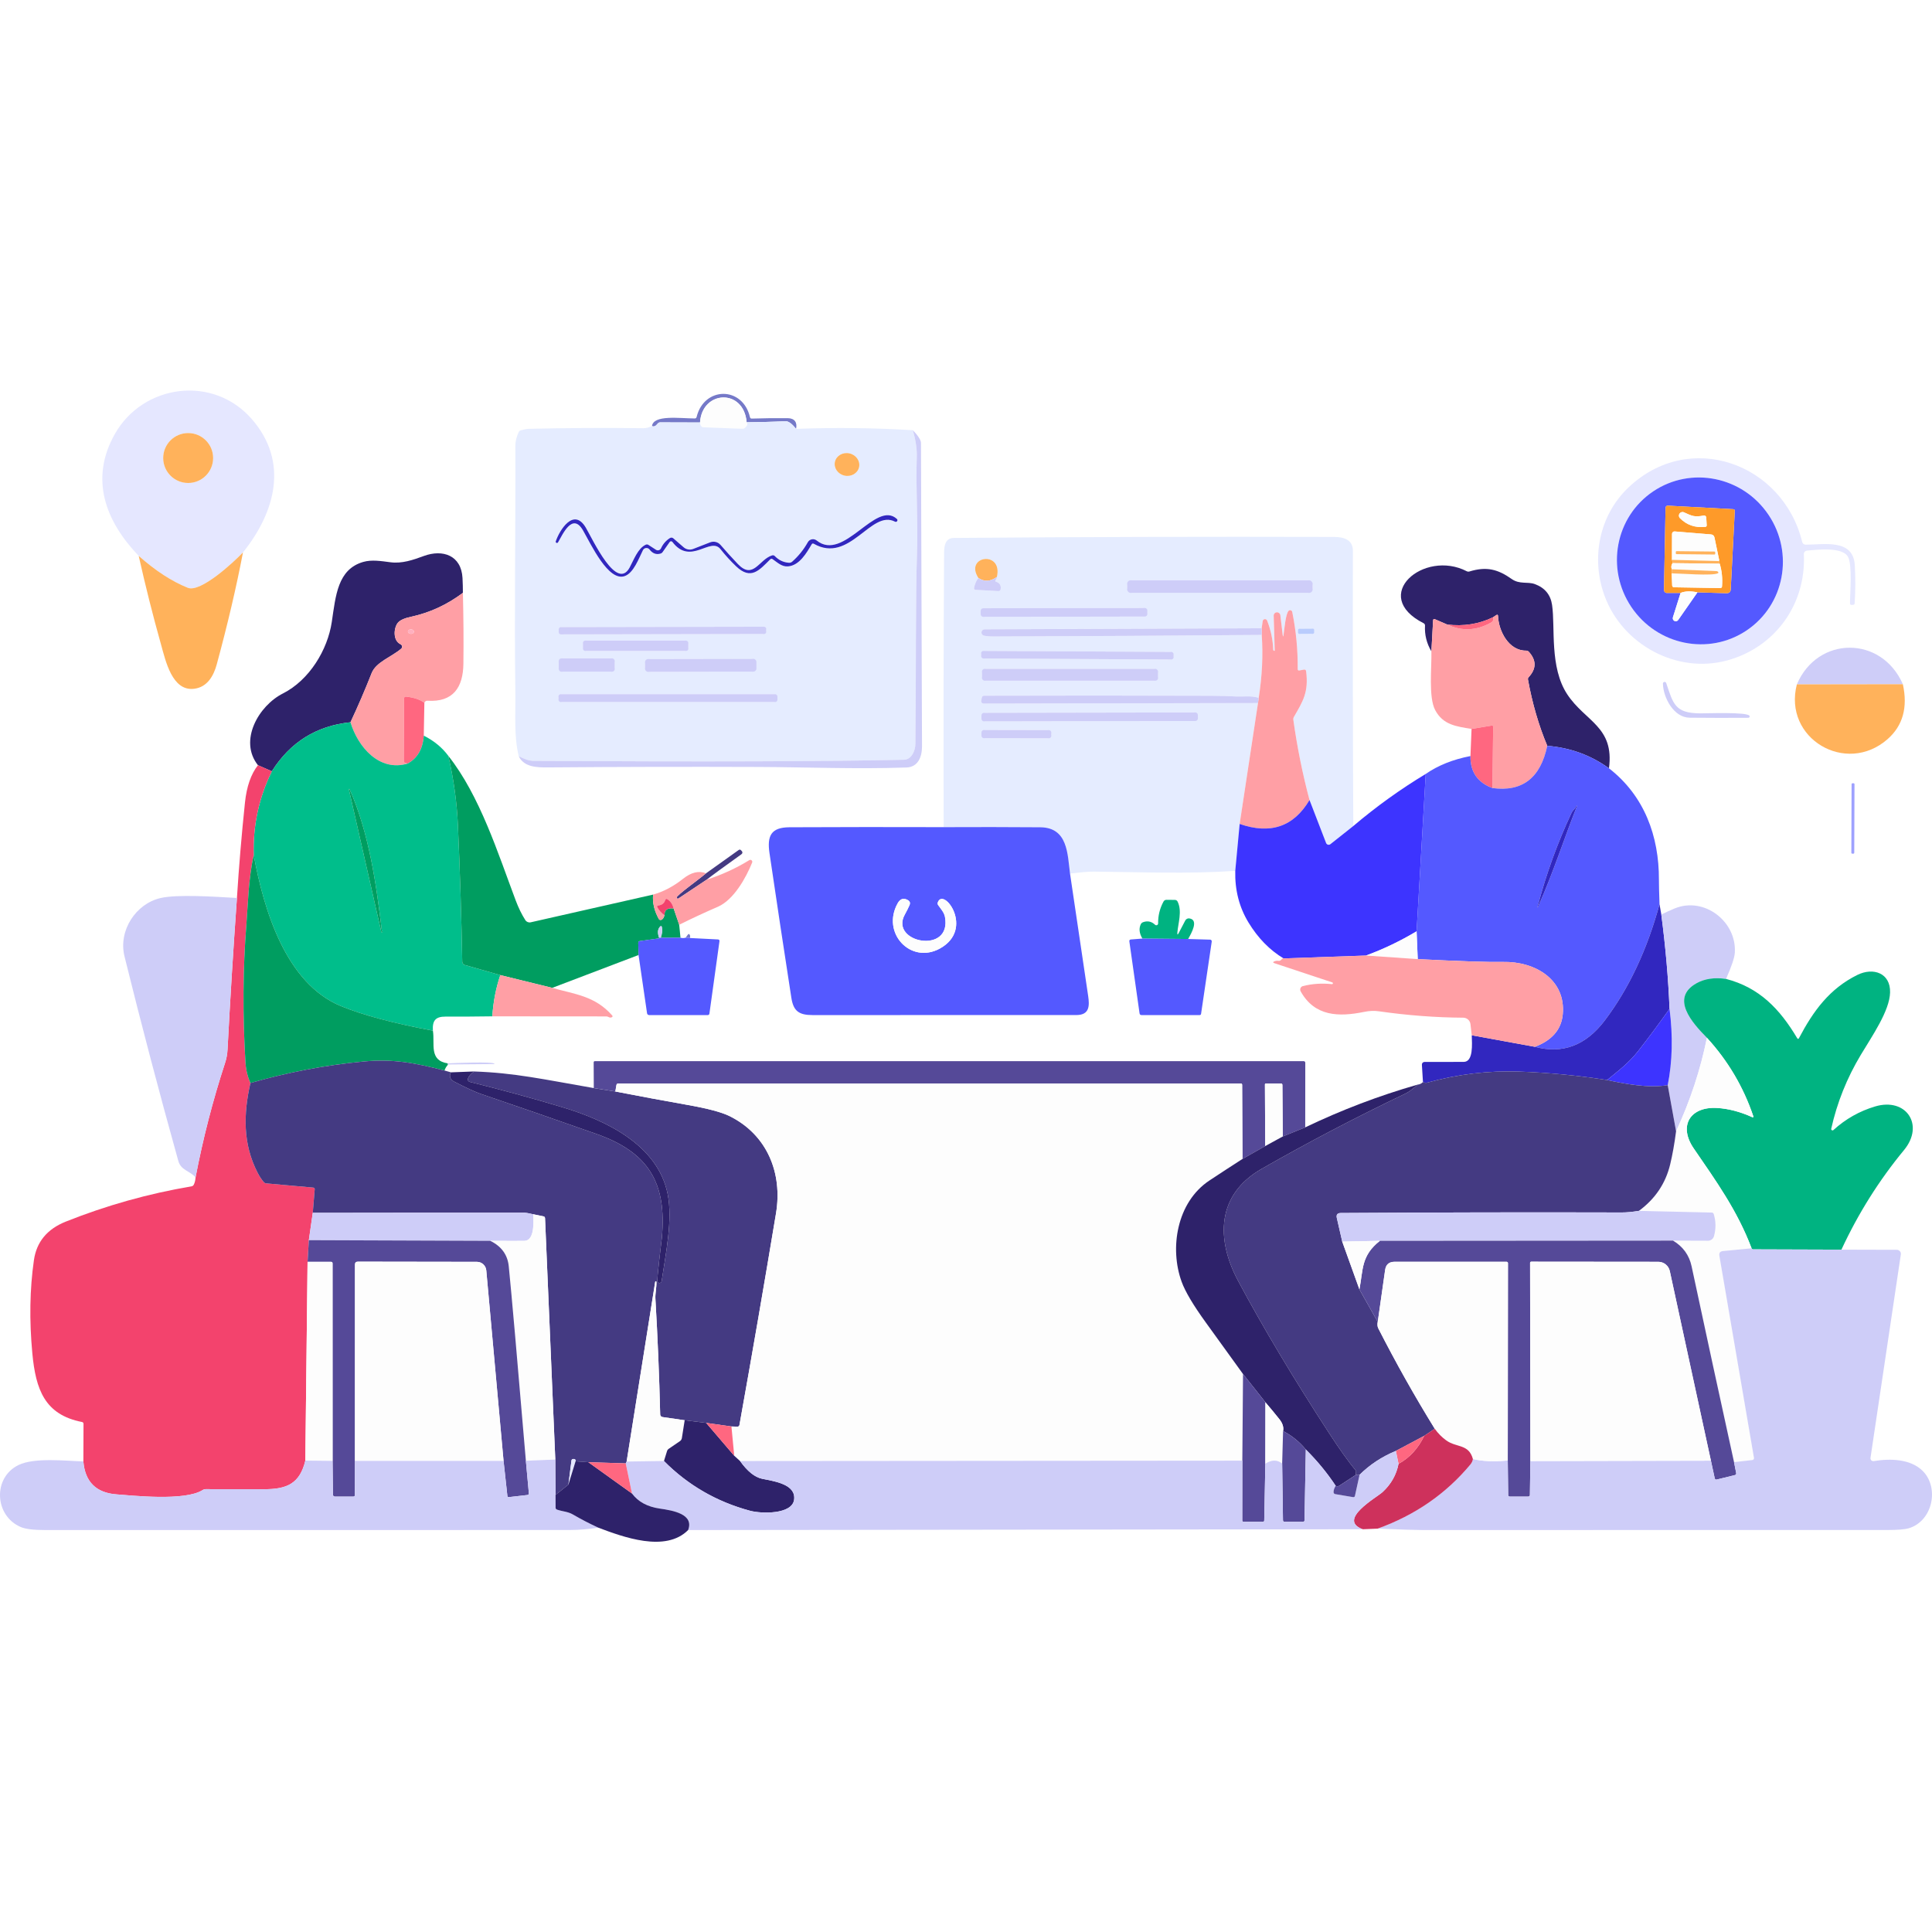 <svg xmlns:xlink="http://www.w3.org/1999/xlink" xmlns="http://www.w3.org/2000/svg" version="1.1" viewBox="0 0 1024 1024" height="1024px" width="1024px">
    <title>交流</title>
    <g fill-rule="evenodd" fill="none" stroke-width="1" stroke="none" id="交流">
        <rect height="1024" width="1024" y="0" x="0" fill="#FFFFFF" id="矩形"></rect>
        <g fill-rule="nonzero" transform="translate(0, 207)" id="1">
            <path fill="#E5E7FF" id="形状" d="M128.781,85.796 C123.945,90.9 106.317,107.268 99.543,104.542 C91.088,101.15 82.414,95.516 73.518,87.639 C55.937,69.286 47.367,46.947 60.852,23.065 C75.834,-3.448 112.933,-8.458 133.476,15.141 C153.152,37.732 146.032,64.276 128.781,85.796 Z M112.965,35.762 C112.965,28.454 107.04,22.529 99.732,22.529 C92.424,22.529 86.499,28.454 86.499,35.762 C86.499,43.071 92.424,48.995 99.732,48.995 C107.04,48.995 112.965,43.071 112.965,35.762 L112.965,35.762 Z"></path>
            <path fill="#7579C8" id="路径" d="M421.923,20.308 C419.739,17.504 417.822,16.144 416.173,16.228 C409.62,16.575 402.809,16.764 395.741,16.795 C394.197,-1.274 372.095,-0.156 371.024,16.921 L349.961,16.858 C349.394,16.858 348.932,17.084 348.575,17.536 C347.525,18.89 346.522,19.31 345.566,18.796 C346.401,12.762 360.059,14.731 368.204,14.794 C368.76,14.794 369.102,14.527 369.228,13.991 C373.182,-2.267 393.693,-2.393 397.49,14.101 C397.605,14.626 397.936,14.879 398.482,14.857 C404.878,14.647 411.232,14.574 417.544,14.637 C421.152,14.684 422.68,16.905 421.923,20.308 Z"></path>
            <path fill="#FDFDFD" id="路径" d="M395.741,16.795 C396.434,17.646 396.14,18.638 394.859,19.773 C394.46,20.119 393.998,20.282 393.473,20.261 L372.678,19.473 C372.273,19.464 371.896,19.252 371.67,18.906 C371.239,18.276 371.024,17.614 371.024,16.921 C372.095,-0.156 394.197,-1.274 395.741,16.795 Z"></path>
            <path fill="#E5ECFF" id="形状" d="M421.923,20.308 C442.729,19.542 463.371,19.778 483.851,21.017 C485.373,26.426 486.061,31.168 485.914,35.243 C485.316,51.721 486.623,68.924 486.04,86.064 C485.221,110.749 485.615,141.941 485.174,187.296 C485.142,191.029 483.031,195.598 479.172,195.677 C439.305,196.59 374.012,196.795 283.292,196.291 C279.905,196.275 277.936,195.188 274.943,193.834 C272.328,182.964 273.304,171.605 273.147,160.499 C272.564,116.814 273.32,73.035 273.147,29.335 C273.136,26.982 273.735,24.53 274.943,21.978 C275.163,21.516 275.52,21.217 276.014,21.08 C277.978,20.576 279.27,20.313 279.889,20.292 C300.233,19.82 320.581,19.71 340.934,19.962 C342.415,19.972 343.959,19.584 345.566,18.796 C346.522,19.31 347.525,18.89 348.575,17.536 C348.932,17.084 349.394,16.858 349.961,16.858 L371.024,16.921 C371.024,17.614 371.239,18.276 371.67,18.906 C371.896,19.252 372.273,19.464 372.678,19.473 L393.473,20.261 C393.998,20.282 394.46,20.119 394.859,19.773 C396.14,18.638 396.434,17.646 395.741,16.795 C402.809,16.764 409.62,16.575 416.173,16.228 C417.822,16.144 419.739,17.504 421.923,20.308 Z M455.323,40.615 C456.044,37.362 453.765,34.09 450.231,33.306 C448.534,32.93 446.769,33.19 445.324,34.028 C443.88,34.867 442.873,36.216 442.527,37.778 C441.806,41.032 444.085,44.304 447.619,45.087 C449.316,45.464 451.081,45.204 452.526,44.365 C453.971,43.526 454.977,42.177 455.323,40.615 L455.323,40.615 Z M350.355,83.606 C350.127,84.096 349.7,84.465 349.186,84.616 C348.672,84.768 348.121,84.686 347.677,84.394 L343.66,81.794 C343.208,81.511 342.741,81.479 342.258,81.7 C338.052,83.622 335.846,89.892 333.719,93.814 C326.851,106.449 314.421,79.416 310.546,72.752 C304.071,61.63 296.494,74.17 294.572,79.904 C294.456,80.227 294.607,80.584 294.918,80.727 C295.229,80.871 295.599,80.753 295.769,80.455 C298.164,76.438 303.347,64.292 309.018,74.138 C313.319,81.605 322.424,101.392 331.12,98.336 C335.846,96.666 338.556,89.009 340.777,84.583 C341.1,83.949 341.724,83.522 342.43,83.451 C343.136,83.381 343.826,83.677 344.258,84.236 C345.876,86.347 347.808,87.077 350.056,86.426 C350.524,86.294 350.93,86.004 351.206,85.607 L354.955,80.25 C355.116,80.022 355.377,79.884 355.656,79.877 C355.936,79.871 356.202,79.998 356.373,80.219 C366.077,93.027 376.506,77.242 381.894,84.079 C384.425,87.282 387.161,90.291 390.101,93.105 C398.041,100.73 402.484,95.138 408.218,89.482 C408.617,89.083 409.048,89.046 409.51,89.372 C412.109,91.168 414.33,93.42 417.575,93.2 C423.767,92.775 427.563,85.922 430.194,81.511 C430.478,81.038 430.861,80.938 431.344,81.211 C450.406,92.066 461.685,62.811 474.399,69.507 C474.79,69.697 475.261,69.573 475.509,69.215 C475.757,68.857 475.707,68.372 475.391,68.073 C464.174,57.786 447.239,91.089 432.856,79.479 C432.137,78.903 431.202,78.672 430.298,78.848 C429.393,79.024 428.612,79.589 428.162,80.392 C425.977,84.299 423.22,87.728 419.891,90.679 C419.398,91.12 418.815,91.32 418.143,91.278 C415.254,91.078 412.76,89.897 410.66,87.733 C410.261,87.324 409.783,87.203 409.226,87.371 C402.295,89.482 399.254,100.557 391.031,91.892 C387.67,88.353 384.64,85.008 381.941,81.857 C380.575,80.253 378.343,79.691 376.38,80.455 L367.4,83.953 C365.677,84.622 363.723,84.276 362.328,83.055 L356.861,78.313 C356.358,77.875 355.625,77.824 355.065,78.187 C352.975,79.51 351.405,81.316 350.355,83.606 Z M406.123,127.069 C406.123,126.567 405.922,126.087 405.566,125.733 C405.211,125.379 404.73,125.181 404.229,125.181 L298.019,125.367 C297.517,125.368 297.037,125.568 296.683,125.923 C296.329,126.278 296.131,126.759 296.131,127.26 L296.131,127.355 C296.131,127.856 296.332,128.337 296.688,128.691 C297.043,129.045 297.524,129.243 298.025,129.242 L404.236,129.057 C404.737,129.056 405.217,128.856 405.571,128.501 C405.925,128.146 406.123,127.664 406.123,127.163 L406.123,127.069 Z M364.848,134.506 C364.848,133.418 363.967,132.536 362.879,132.536 L310.924,132.536 C309.836,132.536 308.955,133.418 308.955,134.506 L308.955,136.05 C308.955,137.137 309.836,138.019 310.924,138.019 L362.879,138.019 C363.967,138.019 364.848,137.137 364.848,136.05 L364.848,134.506 Z M325.843,144.194 C325.843,142.959 324.841,141.957 323.606,141.957 L298.368,141.957 C297.133,141.957 296.131,142.959 296.131,144.194 L296.131,146.778 C296.131,148.013 297.133,149.015 298.368,149.015 L323.606,149.015 C324.841,149.015 325.843,148.013 325.843,146.778 L325.843,144.194 Z M400.938,144.915 C400.937,144.192 400.649,143.499 400.137,142.989 C399.625,142.479 398.931,142.193 398.208,142.194 L344.583,142.287 C343.861,142.289 343.168,142.577 342.658,143.089 C342.148,143.601 341.862,144.295 341.863,145.018 L341.865,146.372 C341.866,147.095 342.155,147.788 342.667,148.298 C343.179,148.808 343.872,149.094 344.595,149.093 L398.22,148.999 C398.943,148.998 399.636,148.71 400.146,148.198 C400.656,147.686 400.942,146.992 400.941,146.269 L400.938,144.915 Z M412.062,162.894 C412.062,161.806 411.18,160.924 410.093,160.924 L297.959,160.924 C296.871,160.924 295.99,161.806 295.99,162.894 L295.99,163.146 C295.99,164.233 296.871,165.115 297.959,165.115 L410.093,165.115 C411.18,165.115 412.062,164.233 412.062,163.146 L412.062,162.894 Z"></path>
            <path fill="#CECDF8" id="路径" d="M483.851,21.017 C486.697,24.042 488.125,26.289 488.136,27.76 C488.335,81.374 488.519,134.989 488.687,188.603 C488.703,194.086 486.608,199.568 480.479,199.788 C454.202,200.718 425.704,199.584 401.869,199.505 C364.754,199.368 327.638,199.447 290.523,199.741 C284.521,199.788 277.81,199.662 274.943,193.834 C277.936,195.188 279.905,196.275 283.292,196.291 C374.012,196.795 439.305,196.59 479.172,195.677 C483.031,195.598 485.142,191.029 485.174,187.296 C485.615,141.941 485.221,110.749 486.04,86.064 C486.623,68.924 485.316,51.721 485.914,35.243 C486.061,31.168 485.373,26.426 483.851,21.017 Z"></path>
            <circle r="13.233" cy="35.762" cx="99.732" fill="#FFB25B" id="椭圆形"></circle>
            <ellipse ry="6.034" rx="6.553" cy="39.197" cx="448.925" transform="translate(448.925, 39.197) rotate(12.5) translate(-448.925, -39.197)" fill="#FFB25B" id="椭圆形"></ellipse>
            <path fill="#E5E7FF" id="形状" d="M915.482,143.028 C888.717,150.322 859.888,134.632 850.436,108.764 C843.189,88.946 847.537,66.261 862.991,51.5 C895.444,20.466 945.02,38.582 955.212,80.266 C955.413,81.089 956.146,81.672 956.993,81.684 C966.461,81.763 982.277,78.25 983.081,92.617 C983.469,99.36 983.443,106.086 983.002,112.797 C982.97,113.27 982.713,113.527 982.23,113.569 L981.474,113.616 C980.854,113.669 980.544,113.385 980.544,112.766 C980.544,107.158 981.852,92.712 979.504,88.206 C976.637,82.661 962.806,84.378 957.749,84.835 C956.769,84.927 956.034,85.759 956.079,86.725 C957.355,113.679 940.483,136.207 915.482,143.028 Z M925.749,127.133 C945.825,113.642 951.014,86.209 937.339,65.859 C923.664,45.509 896.304,39.948 876.228,53.438 C856.153,66.929 850.964,94.362 864.639,114.712 C878.313,135.062 905.673,140.623 925.749,127.133 L925.749,127.133 Z"></path>
            <path fill="#5459FF" id="形状" d="M925.749,127.133 C905.673,140.623 878.313,135.062 864.639,114.712 C850.964,94.362 856.153,66.929 876.228,53.438 C896.304,39.948 923.664,45.509 937.339,65.859 C951.014,86.209 945.825,113.642 925.749,127.133 L925.749,127.133 Z M890.749,107.268 L886.669,120.217 C886.443,120.965 886.791,121.77 887.49,122.115 C888.189,122.461 889.03,122.244 889.473,121.604 L899.681,106.953 L915.072,107.41 C916.501,107.452 917.252,106.764 917.325,105.346 L919.468,63.804 C919.499,63.216 919.216,62.906 918.617,62.874 L883.943,61.015 C883.643,60.998 883.348,61.105 883.128,61.31 C882.908,61.515 882.782,61.801 882.778,62.102 L881.942,105.708 C881.934,106.123 882.093,106.524 882.384,106.82 C882.674,107.117 883.072,107.284 883.487,107.284 L890.749,107.268 Z"></path>
            <path fill="#FE9A29" id="形状" d="M899.681,106.953 C896.016,106.197 893.039,106.302 890.749,107.268 L883.487,107.284 C883.072,107.284 882.674,107.117 882.384,106.82 C882.093,106.524 881.934,106.123 881.942,105.708 L882.778,62.102 C882.782,61.801 882.908,61.515 883.128,61.31 C883.348,61.105 883.643,60.998 883.943,61.015 L918.617,62.874 C919.216,62.906 919.499,63.216 919.468,63.804 L917.325,105.346 C917.252,106.764 916.501,107.452 915.072,107.41 L899.681,106.953 Z M903.037,66.246 C898.185,67.175 896.83,66.545 892.561,64.56 C891.723,64.168 890.725,64.434 890.193,65.191 C889.661,65.947 889.75,66.977 890.402,67.632 C894.015,71.276 898.479,72.815 903.793,72.248 C904.35,72.195 904.612,71.891 904.581,71.334 L904.344,67.27 C904.322,66.951 904.166,66.656 903.916,66.461 C903.667,66.265 903.346,66.187 903.037,66.246 Z M886.18,89.734 C886.443,90.417 886.538,91 886.464,91.483 C885.792,92.512 885.666,93.594 886.086,94.728 L886.023,96.886 L886.291,103.361 C886.315,103.867 886.722,104.267 887.22,104.275 L911.717,104.684 C912.337,104.695 912.667,104.395 912.709,103.786 C913.025,99.501 912.615,95.5 911.481,91.782 C910.851,89.965 910.793,89.498 911.307,90.38 L908.692,77.824 C908.513,76.967 907.794,76.332 906.928,76.265 L887.598,74.674 C887.244,74.643 886.893,74.763 886.63,75.005 C886.367,75.248 886.215,75.59 886.212,75.95 L886.18,89.734 Z"></path>
            <path fill="#FDFDFD" id="路径" d="M892.561,64.56 C896.83,66.545 898.185,67.175 903.037,66.246 C903.346,66.187 903.667,66.265 903.916,66.461 C904.166,66.656 904.322,66.951 904.344,67.27 L904.581,71.334 C904.612,71.891 904.35,72.195 903.793,72.248 C898.479,72.815 894.015,71.276 890.402,67.632 C889.75,66.977 889.661,65.947 890.193,65.191 C890.725,64.434 891.723,64.168 892.561,64.56 L892.561,64.56 Z"></path>
            <path fill="#3127BF" id="路径" d="M350.355,83.606 C351.405,81.316 352.975,79.51 355.065,78.187 C355.625,77.824 356.358,77.875 356.861,78.313 L362.328,83.055 C363.723,84.276 365.677,84.622 367.4,83.953 L376.38,80.455 C378.343,79.691 380.575,80.253 381.941,81.857 C384.64,85.008 387.67,88.353 391.031,91.892 C399.254,100.557 402.295,89.482 409.226,87.371 C409.783,87.203 410.261,87.324 410.66,87.733 C412.76,89.897 415.254,91.078 418.143,91.278 C418.815,91.32 419.398,91.12 419.891,90.679 C423.22,87.728 425.977,84.299 428.162,80.392 C428.612,79.589 429.393,79.024 430.298,78.848 C431.202,78.672 432.137,78.903 432.856,79.479 C447.239,91.089 464.174,57.786 475.391,68.073 C475.707,68.372 475.757,68.857 475.509,69.215 C475.261,69.573 474.79,69.697 474.399,69.507 C461.685,62.811 450.406,92.066 431.344,81.211 C430.861,80.938 430.478,81.038 430.194,81.511 C427.563,85.922 423.767,92.775 417.575,93.2 C414.33,93.42 412.109,91.168 409.51,89.372 C409.048,89.046 408.617,89.083 408.218,89.482 C402.484,95.138 398.041,100.73 390.101,93.105 C387.161,90.291 384.425,87.282 381.894,84.079 C376.506,77.242 366.077,93.027 356.373,80.219 C356.202,79.998 355.936,79.871 355.656,79.877 C355.377,79.884 355.116,80.022 354.955,80.25 L351.206,85.607 C350.93,86.004 350.524,86.294 350.056,86.426 C347.808,87.077 345.876,86.347 344.258,84.236 C343.826,83.677 343.136,83.381 342.43,83.451 C341.724,83.522 341.1,83.949 340.777,84.583 C338.556,89.009 335.846,96.666 331.12,98.336 C322.424,101.392 313.319,81.605 309.018,74.138 C303.347,64.292 298.164,76.438 295.769,80.455 C295.599,80.753 295.229,80.871 294.918,80.727 C294.607,80.584 294.456,80.227 294.572,79.904 C296.494,74.17 304.071,61.63 310.546,72.752 C314.421,79.416 326.851,106.449 333.719,93.814 C335.846,89.892 338.052,83.622 342.258,81.7 C342.741,81.479 343.208,81.511 343.66,81.794 L347.677,84.394 C348.121,84.686 348.672,84.768 349.186,84.616 C349.7,84.465 350.127,84.096 350.355,83.606 Z"></path>
            <path fill="#FDFDFD" id="形状" d="M911.307,90.38 L886.18,89.734 L886.212,75.95 C886.215,75.59 886.367,75.248 886.63,75.005 C886.893,74.763 887.244,74.643 887.598,74.674 L906.928,76.265 C907.794,76.332 908.513,76.967 908.692,77.824 L911.307,90.38 Z M909.102,86.031 C909.104,85.847 909.033,85.67 908.904,85.539 C908.776,85.407 908.6,85.333 908.416,85.331 L888.915,85.127 C888.731,85.125 888.554,85.196 888.422,85.324 C888.291,85.453 888.216,85.629 888.214,85.812 L888.212,86.001 C888.21,86.185 888.281,86.362 888.41,86.494 C888.539,86.625 888.714,86.7 888.898,86.702 L908.4,86.906 C908.584,86.908 908.761,86.837 908.892,86.708 C909.024,86.58 909.098,86.404 909.1,86.22 L909.102,86.031 Z"></path>
            <path fill="#E5ECFF" id="形状" d="M717.271,230.823 L705.141,240.433 C704.776,240.725 704.294,240.827 703.843,240.705 C703.391,240.584 703.025,240.254 702.856,239.818 L694.066,217.023 C690.38,203.191 687.523,189.013 685.496,174.488 C685.424,173.978 685.524,173.457 685.78,173.007 C690.553,164.721 693.719,159.932 692.254,148.668 C692.224,148.422 692.093,148.2 691.893,148.054 C691.693,147.908 691.442,147.851 691.199,147.896 L688.726,148.353 C688.116,148.469 687.812,148.217 687.812,147.597 C687.906,137.399 686.94,127.317 684.913,117.35 C684.83,116.952 684.547,116.625 684.167,116.486 C683.787,116.348 683.365,116.418 683.054,116.673 C681.463,117.964 680.675,126.928 680.329,129.354 C680.15,130.667 679.982,130.662 679.825,129.339 L678.612,119.067 C678.479,118.14 677.648,117.469 676.714,117.535 C675.78,117.602 675.066,118.383 675.083,119.319 L675.634,137.798 C675.634,137.935 675.571,137.992 675.445,137.971 C675.036,137.908 674.826,137.672 674.815,137.263 C674.647,132.085 673.576,126.97 671.601,121.919 C671.402,121.404 670.88,121.09 670.332,121.153 C669.784,121.216 669.348,121.64 669.27,122.186 L668.703,125.983 L521.848,126.55 C520.993,126.567 520.283,127.218 520.191,128.069 C520.099,128.919 520.654,129.706 521.486,129.906 C522.893,130.21 524.673,130.357 526.826,130.347 C573.971,130.2 621.279,129.927 668.75,129.528 C669.496,140.282 668.96,151.399 667.143,162.878 C663.189,161.586 658.447,162.326 655.596,162.169 C651.143,161.917 646.685,161.786 642.221,161.775 C602.007,161.628 561.794,161.618 521.58,161.744 C520.908,161.754 520.509,162.09 520.383,162.752 L520.068,164.422 C519.997,164.792 520.096,165.174 520.337,165.464 C520.578,165.754 520.936,165.92 521.313,165.918 L666.765,165.635 L657.045,229.704 L654.714,254.579 C629.839,256.265 604.633,255.225 579.695,254.973 C577.122,254.942 572.937,255.299 567.14,256.044 C565.785,245.647 566.037,231.595 551.339,231.469 C534.188,231.343 517.133,231.322 500.171,231.406 C500.024,183.399 500.093,135.472 500.376,87.623 C500.392,83.921 500.156,78.171 505.559,78.124 C572.722,77.578 639.879,77.399 707.031,77.588 C712.293,77.604 717.082,79.069 717.066,84.961 C716.961,133.062 717.029,181.682 717.271,230.823 Z M518.556,99.328 C517.4,100.83 516.644,102.594 516.287,104.621 C516.182,105.262 516.45,105.598 517.091,105.629 L529.095,106.291 C529.83,106.333 530.255,105.992 530.371,105.267 C530.675,103.272 529.862,101.959 527.929,101.329 C527.488,101.192 527.404,100.93 527.677,100.541 C528.118,99.911 528.354,99.328 528.386,98.792 C531.631,84.52 510.947,87.592 518.556,99.328 Z M695.72,103.471 C695.72,101.87 694.422,100.573 692.821,100.573 L600.317,100.573 C598.716,100.573 597.418,101.87 597.418,103.471 L597.418,104.353 C597.418,105.954 598.716,107.252 600.317,107.252 L692.821,107.252 C694.422,107.252 695.72,105.954 695.72,104.353 L695.72,103.471 Z M608.146,117.478 C608.145,116.88 607.907,116.308 607.483,115.886 C607.06,115.464 606.487,115.228 605.889,115.229 L522.018,115.375 C521.42,115.376 520.847,115.615 520.426,116.038 C520.004,116.461 519.768,117.035 519.769,117.632 L519.769,117.695 C519.77,118.293 520.008,118.865 520.431,119.287 C520.855,119.709 521.428,119.945 522.026,119.944 L605.897,119.797 C606.495,119.796 607.067,119.558 607.489,119.135 C607.911,118.712 608.147,118.138 608.146,117.541 L608.146,117.478 Z M696.57,127.497 C696.568,127.146 696.426,126.81 696.176,126.564 C695.926,126.317 695.589,126.18 695.238,126.183 L689.252,126.225 C688.521,126.23 687.932,126.826 687.937,127.557 L687.938,127.683 C687.941,128.034 688.083,128.37 688.332,128.616 C688.582,128.862 688.92,128.999 689.271,128.997 L695.257,128.955 C695.988,128.95 696.576,128.354 696.571,127.623 L696.57,127.497 Z M622.056,140.491 C622.062,139.404 621.185,138.518 620.097,138.512 L521.985,137.998 C520.898,137.993 520.012,138.87 520.005,139.957 L520.005,140.052 C520,141.139 520.877,142.025 521.964,142.031 L620.076,142.545 C621.164,142.55 622.05,141.673 622.056,140.586 L622.056,140.491 Z M613.802,149.818 C613.802,148.539 612.765,147.502 611.486,147.502 L522.762,147.502 C521.483,147.502 520.446,148.539 520.446,149.818 L520.446,151.488 C520.446,152.767 521.483,153.804 522.762,153.804 L611.486,153.804 C612.765,153.804 613.802,152.767 613.802,151.488 L613.802,149.818 Z M634.912,172.766 C634.91,172.193 634.682,171.645 634.276,171.24 C633.871,170.836 633.321,170.61 632.749,170.611 L522.348,170.804 C521.156,170.806 520.192,171.774 520.194,172.966 L520.194,173.186 C520.195,173.759 520.424,174.307 520.829,174.711 C521.235,175.115 521.784,175.342 522.356,175.341 L632.757,175.148 C633.949,175.146 634.914,174.178 634.912,172.986 L634.912,172.766 Z M557.231,182.082 C557.232,181.522 557.01,180.985 556.615,180.588 C556.22,180.192 555.683,179.969 555.123,179.968 L522.293,179.91 C521.733,179.909 521.196,180.131 520.799,180.526 C520.403,180.921 520.179,181.458 520.178,182.018 L520.178,182.144 C520.177,182.703 520.399,183.241 520.794,183.637 C521.189,184.034 521.726,184.257 522.286,184.258 L555.116,184.316 C555.676,184.317 556.213,184.095 556.61,183.7 C557.006,183.305 557.23,182.768 557.231,182.208 L557.231,182.082 Z"></path>
            <path transform="translate(898.657, 86.016) rotate(0.6) translate(-898.657, -86.016)" fill="#FFB25B" id="矩形" d="M888.653,85.229 L908.662,85.229 C908.905,85.229 909.102,85.426 909.102,85.669 L909.102,86.364 C909.102,86.607 908.905,86.804 908.662,86.804 L888.653,86.804 C888.41,86.804 888.213,86.607 888.213,86.364 L888.213,85.669 C888.213,85.426 888.41,85.229 888.653,85.229 Z"></path>
            <path fill="#FFB25B" id="路径" d="M128.781,85.796 C125.337,103.902 120.705,123.678 114.887,145.124 C113.185,151.393 109.751,157.27 102.82,158.073 C91.225,159.428 87.775,143.265 85.333,134.553 C80.985,119.062 77.047,103.424 73.518,87.639 C82.414,95.516 91.088,101.15 99.543,104.542 C106.317,107.268 123.945,90.9 128.781,85.796 Z"></path>
            <path fill="#2E226A" id="路径" d="M245.343,107.221 C236.898,113.543 227.787,117.754 218.01,119.855 C214.428,120.622 212.065,121.677 210.92,123.021 C208.715,125.621 208.022,132.458 212.323,134.49 C212.752,134.693 213.05,135.099 213.113,135.57 C213.177,136.041 212.998,136.512 212.638,136.821 C207.596,141.154 199.326,143.863 196.994,149.739 C193.434,158.761 189.69,167.452 185.762,175.811 C167.74,177.681 153.845,186.34 144.078,201.789 L136.721,198.575 C126.403,185.531 137.115,167.037 149.938,160.562 C163.975,153.457 173.648,137.436 175.853,122.659 C177.933,108.701 178.941,94.759 192.505,90.837 C197.026,89.529 202.035,90.38 206.951,91.01 C213.079,91.814 218.971,89.781 224.626,87.686 C234.724,83.968 244.491,87.387 245.137,99.344 C245.284,102.179 245.352,104.805 245.343,107.221 Z"></path>
            <path fill="#FFB25B" id="路径" d="M528.386,98.792 C524.952,101.25 521.675,101.428 518.556,99.328 C510.947,87.592 531.631,84.52 528.386,98.792 Z"></path>
            <path fill="#FFB25B" id="路径" d="M911.307,90.38 C910.793,89.498 910.851,89.965 911.481,91.782 L886.464,91.483 C886.538,91 886.443,90.417 886.18,89.734 L911.307,90.38 Z"></path>
            <path fill="#FDFDFD" id="路径" d="M886.464,91.483 L911.481,91.782 C912.615,95.5 913.025,99.501 912.709,103.786 C912.667,104.395 912.337,104.695 911.717,104.684 L887.22,104.275 C886.722,104.267 886.315,103.867 886.291,103.361 L886.023,96.886 C890.544,96.918 907.716,98.336 910.551,96.823 C910.796,96.692 910.846,96.424 910.674,96.165 C910.503,95.906 910.151,95.718 909.811,95.705 L886.086,94.728 C885.666,93.594 885.792,92.512 886.464,91.483 Z"></path>
            <path fill="#2E226A" id="路径" d="M852.783,200.214 C843.152,193.251 832.251,189.281 820.079,188.304 C815.552,177.508 812.144,165.797 809.855,153.174 C809.771,152.701 809.891,152.286 810.217,151.929 C814.355,147.466 814.392,142.981 810.327,138.476 C809.958,138.066 809.429,137.836 808.878,137.845 C799.63,137.956 794.306,127.401 793.991,119.54 C793.959,118.794 793.639,118.626 793.03,119.036 L791.328,120.17 C783.851,123.793 775.753,125.075 767.036,124.014 L760.562,121.21 C759.942,120.947 759.611,121.152 759.569,121.824 L758.671,138.255 C756.14,133.97 755.011,129.407 755.284,124.565 C755.314,124.051 755.036,123.568 754.575,123.336 C725.794,108.749 754.638,84 777.402,95.768 C777.846,96 778.362,96.045 778.836,95.894 C787.894,93.137 793.833,94.665 801.269,99.911 C805.396,102.81 809.65,101.203 813.431,102.557 C818.766,104.5 821.832,108.192 822.631,113.632 C824.395,125.589 821.181,146.636 830.681,161.019 C840.243,175.512 855.729,178.096 852.783,200.214 Z"></path>
            <path fill="#FFB25B" id="路径" d="M886.086,94.728 L909.811,95.705 C910.151,95.718 910.503,95.906 910.674,96.165 C910.846,96.424 910.796,96.692 910.551,96.823 C907.716,98.336 890.544,96.918 886.023,96.886 L886.086,94.728 Z"></path>
            <path fill="#CECDF8" id="路径" d="M528.386,98.792 C528.354,99.328 528.118,99.911 527.677,100.541 C527.404,100.93 527.488,101.192 527.929,101.329 C529.862,101.959 530.675,103.272 530.371,105.267 C530.255,105.992 529.83,106.333 529.095,106.291 L517.091,105.629 C516.45,105.598 516.182,105.262 516.287,104.621 C516.644,102.594 517.4,100.83 518.556,99.328 C521.675,101.428 524.952,101.25 528.386,98.792 Z"></path>
            <rect rx="1.84" height="6.68" width="98.302" y="100.573" x="597.418" fill="#CECDF8" id="矩形"></rect>
            <path fill="#FDFDFD" id="路径" d="M899.681,106.953 L889.473,121.604 C889.03,122.244 888.189,122.461 887.49,122.115 C886.791,121.77 886.443,120.965 886.669,120.217 L890.749,107.268 C893.039,106.302 896.016,106.197 899.681,106.953 Z"></path>
            <path fill="#FF9FA5" id="形状" d="M245.342,107.221 C245.668,120.012 245.757,132.526 245.61,144.761 C245.468,157.254 240.238,165.288 226.548,164.406 C226.044,164.374 225.624,164.542 225.288,164.91 C225.078,165.152 224.957,165.346 224.925,165.493 C222.667,163.792 219.464,162.705 215.316,162.232 C214.549,162.148 214.166,162.489 214.166,163.256 L214.008,196.275 C214.008,196.884 214.307,197.263 214.906,197.41 L216.103,197.693 C201.074,202.277 189.637,188.84 185.762,175.811 C189.69,167.452 193.434,158.761 196.994,149.739 C199.326,143.863 207.596,141.154 212.638,136.821 C212.998,136.512 213.177,136.041 213.113,135.57 C213.05,135.099 212.752,134.693 212.323,134.49 C208.022,132.458 208.715,125.621 210.92,123.021 C212.065,121.677 214.428,120.622 218.01,119.855 C227.787,117.754 236.898,113.543 245.342,107.221 Z M219.393,127.86 C219.412,127.543 219.264,127.229 218.979,126.987 C218.695,126.744 218.299,126.594 217.878,126.568 C217.001,126.514 216.257,127.006 216.217,127.666 C216.197,127.983 216.346,128.297 216.63,128.539 C216.914,128.782 217.31,128.932 217.732,128.958 C218.609,129.012 219.352,128.52 219.393,127.86 L219.393,127.86 Z"></path>
            <path transform="translate(563.957, 117.586) rotate(-0.1) translate(-563.957, -117.586)" fill="#CECDF8" id="矩形" d="M521.199,115.302 L606.716,115.302 C607.506,115.302 608.146,115.942 608.146,116.732 L608.146,118.441 C608.146,119.23 607.506,119.871 606.716,119.871 L521.199,119.871 C520.409,119.871 519.769,119.23 519.769,118.441 L519.769,116.732 C519.769,115.942 520.409,115.302 521.199,115.302 Z"></path>
            <path fill="#FF9FA5" id="路径" d="M694.066,217.023 C685.706,231.169 673.366,235.397 657.045,229.704 L666.765,165.635 L667.143,162.878 C668.96,151.399 669.496,140.282 668.75,129.528 L668.703,125.983 L669.27,122.186 C669.348,121.64 669.784,121.216 670.332,121.153 C670.88,121.09 671.402,121.404 671.601,121.919 C673.576,126.97 674.647,132.085 674.815,137.263 C674.826,137.672 675.036,137.908 675.445,137.971 C675.571,137.992 675.634,137.935 675.634,137.798 L675.083,119.319 C675.066,118.383 675.78,117.602 676.714,117.535 C677.648,117.469 678.479,118.14 678.612,119.067 L679.825,129.339 C679.982,130.662 680.15,130.667 680.329,129.354 C680.675,126.928 681.463,117.964 683.054,116.673 C683.365,116.418 683.787,116.348 684.167,116.486 C684.547,116.625 684.83,116.952 684.913,117.35 C686.94,127.317 687.906,137.399 687.812,147.597 C687.812,148.217 688.116,148.469 688.726,148.353 L691.199,147.896 C691.442,147.851 691.693,147.908 691.893,148.054 C692.093,148.2 692.224,148.422 692.254,148.668 C693.719,159.932 690.553,164.721 685.78,173.007 C685.524,173.457 685.424,173.978 685.496,174.488 C687.523,189.013 690.38,203.191 694.066,217.023 Z"></path>
            <path fill="#FF9FA5" id="路径" d="M820.079,188.304 C816.508,205.36 806.819,212.822 791.013,210.69 L791.407,178.269 C791.407,177.723 791.139,177.492 790.604,177.576 L779.954,179.34 C771.888,178.033 764.831,177.245 760.656,169.321 C757.064,162.531 758.876,146.699 758.671,138.255 L759.569,121.824 C759.611,121.152 759.942,120.947 760.562,121.21 L767.036,124.014 C774.808,127.658 782.559,127.312 790.289,122.974 C791.423,122.344 791.706,121.351 791.328,120.17 L793.03,119.036 C793.639,118.626 793.959,118.794 793.991,119.54 C794.306,127.401 799.63,137.956 808.878,137.845 C809.429,137.836 809.958,138.066 810.327,138.476 C814.392,142.981 814.355,147.466 810.217,151.929 C809.891,152.286 809.771,152.701 809.855,153.174 C812.144,165.797 815.552,177.508 820.079,188.304 Z"></path>
            <path fill="#FF6780" id="路径" d="M791.328,120.17 C791.706,121.351 791.423,122.344 790.289,122.974 C782.559,127.312 774.808,127.658 767.036,124.014 C775.753,125.075 783.851,123.793 791.328,120.17 Z"></path>
            <path transform="translate(351.127, 127.212) rotate(-0.1) translate(-351.127, -127.212)" fill="#CECDF8" id="矩形" d="M297.331,125.274 L404.923,125.274 C405.585,125.274 406.123,125.811 406.123,126.474 L406.123,127.949 C406.123,128.612 405.585,129.149 404.923,129.149 L297.331,129.149 C296.669,129.149 296.131,128.612 296.131,127.949 L296.131,126.474 C296.131,125.811 296.669,125.274 297.331,125.274 Z"></path>
            <path fill="#CECDF8" id="路径" d="M668.703,125.983 L668.75,129.528 C621.279,129.927 573.971,130.2 526.826,130.347 C524.673,130.357 522.893,130.21 521.486,129.906 C520.654,129.706 520.099,128.919 520.191,128.069 C520.283,127.218 520.993,126.567 521.848,126.55 L668.703,125.983 Z"></path>
            <path transform="translate(692.254, 127.59) rotate(-0.4) translate(-692.254, -127.59)" fill="#B9CCFD" id="矩形" d="M688.778,126.204 L695.731,126.204 C696.195,126.204 696.571,126.58 696.571,127.044 L696.571,128.136 C696.571,128.6 696.195,128.976 695.731,128.976 L688.778,128.976 C688.314,128.976 687.938,128.6 687.938,128.136 L687.938,127.044 C687.938,126.58 688.314,126.204 688.778,126.204 Z"></path>
            <ellipse ry="1.197" rx="1.591" cy="127.763" cx="217.805" transform="translate(217.805, 127.763) rotate(3.5) translate(-217.805, -127.763)" fill="#FFB0BF" id="椭圆形"></ellipse>
            <rect rx="1.25" height="5.482" width="55.894" y="132.536" x="308.955" fill="#CECDF8" id="矩形"></rect>
            <path fill="#CECDF8" id="路径" d="M1008.554,155.647 L952.377,155.726 C963.389,129.89 997.227,129.78 1008.554,155.647 Z"></path>
            <rect rx="1.25" height="4.033" width="102.051" y="138.255" x="520.005" transform="translate(571.031, 140.271) rotate(0.3) translate(-571.031, -140.271)" fill="#CECDF8" id="矩形"></rect>
            <rect rx="1.42" height="7.058" width="29.711" y="141.957" x="296.131" fill="#CECDF8" id="矩形"></rect>
            <path transform="translate(371.402, 145.643) rotate(-0.1) translate(-371.402, -145.643)" fill="#CECDF8" id="矩形" d="M343.594,142.241 L399.21,142.241 C400.165,142.241 400.94,143.015 400.94,143.971 L400.94,147.316 C400.94,148.272 400.165,149.046 399.21,149.046 L343.594,149.046 C342.638,149.046 341.864,148.272 341.864,147.316 L341.864,143.971 C341.864,143.015 342.638,142.241 343.594,142.241 Z"></path>
            <rect rx="1.47" height="6.301" width="93.356" y="147.502" x="520.446" fill="#CECDF8" id="矩形"></rect>
            <path fill="#CECDF8" id="路径" d="M895.57,173.401 C887.015,173.322 881.549,162.642 881.376,155.348 C881.361,154.902 881.675,154.514 882.114,154.435 C882.552,154.356 882.982,154.61 883.124,155.033 C886.858,166.013 887.661,170.991 901.052,171.101 C904.439,171.133 926.32,170.235 927.297,172.44 C927.392,172.663 927.369,172.919 927.236,173.121 C927.103,173.324 926.878,173.447 926.636,173.448 C916.354,173.522 905.998,173.506 895.57,173.401 Z"></path>
            <path fill="#FFB25B" id="路径" d="M1008.554,155.647 C1011.253,167.935 1008.554,177.639 1000.457,184.759 C978.449,204.121 944.941,184.429 952.377,155.726 L1008.554,155.647 Z"></path>
            <rect rx="1.25" height="4.19" width="116.072" y="160.924" x="295.99" fill="#CECDF8" id="矩形"></rect>
            <path fill="#CECDF8" id="路径" d="M667.143,162.878 L666.765,165.635 L521.313,165.918 C520.936,165.92 520.578,165.754 520.337,165.464 C520.096,165.174 519.997,164.792 520.068,164.422 L520.383,162.752 C520.509,162.09 520.908,161.754 521.58,161.744 C561.794,161.618 602.007,161.628 642.221,161.775 C646.685,161.786 651.143,161.917 655.596,162.169 C658.447,162.326 663.189,161.586 667.143,162.878 Z"></path>
            <path fill="#FF6780" id="路径" d="M224.925,165.493 L224.61,182.901 C224.138,189.895 221.302,194.826 216.103,197.693 L214.906,197.41 C214.307,197.263 214.008,196.884 214.008,196.275 L214.166,163.256 C214.166,162.489 214.549,162.148 215.316,162.232 C219.464,162.705 222.667,163.792 224.925,165.493 Z"></path>
            <path transform="translate(577.553, 172.976) rotate(-0.1) translate(-577.553, -172.976)" fill="#CECDF8" id="矩形" d="M521.564,170.707 L633.541,170.707 C634.298,170.707 634.911,171.321 634.911,172.077 L634.911,173.874 C634.911,174.631 634.298,175.244 633.541,175.244 L521.564,175.244 C520.807,175.244 520.194,174.631 520.194,173.874 L520.194,172.077 C520.194,171.321 520.807,170.707 521.564,170.707 Z"></path>
            <path fill="#00BE8B" id="形状" d="M185.762,175.811 C189.637,188.84 201.074,202.277 216.103,197.693 C221.302,194.826 224.138,189.895 224.61,182.901 C230.03,185.642 234.367,189.212 237.623,193.613 C240.448,205.89 242.139,218.089 242.695,230.208 C243.798,254.511 244.565,278.661 244.995,302.659 C245.013,303.51 245.588,304.252 246.413,304.486 L265.176,309.827 C262.865,316.611 261.453,323.895 260.938,331.677 C252.746,331.803 244.507,331.85 236.221,331.819 C230.754,331.787 229.116,333.977 229.447,339.27 C208.61,335.384 192.363,331.042 180.705,326.242 C151.577,314.254 139.84,275.468 134.484,246.198 C134.012,230.613 137.21,215.81 144.078,201.789 C153.845,186.34 167.74,177.681 185.762,175.811 Z M202.366,286.165 C199.531,262.424 195.718,234.635 185.274,211.257 C185.239,211.157 185.13,211.104 185.03,211.139 C184.929,211.174 184.877,211.283 184.911,211.383 L202.098,286.937 C202.12,287.025 202.183,287.098 202.267,287.132 C202.351,287.166 202.447,287.158 202.524,287.11 C202.818,286.932 202.834,286.737 202.571,286.527 C202.456,286.433 202.387,286.312 202.366,286.165 Z"></path>
            <path fill="#FF6780" id="路径" d="M791.013,210.69 C783.116,207.76 779.235,202.104 779.371,193.723 L779.954,179.34 L790.604,177.576 C791.139,177.492 791.407,177.723 791.407,178.269 L791.013,210.69 Z"></path>
            <path transform="translate(538.704, 182.113) rotate(0.1) translate(-538.704, -182.113)" fill="#CECDF8" id="矩形" d="M521.518,179.939 L555.891,179.939 C556.631,179.939 557.231,180.539 557.231,181.279 L557.231,182.947 C557.231,183.687 556.631,184.287 555.891,184.287 L521.518,184.287 C520.778,184.287 520.178,183.687 520.178,182.947 L520.178,181.279 C520.178,180.539 520.778,179.939 521.518,179.939 Z"></path>
            <path fill="#5459FF" id="形状" d="M852.783,200.214 C871.482,214.723 879.359,236.069 879.265,259.337 C879.254,261.668 879.359,265.969 879.58,272.239 C873.016,296.394 863.359,316.916 850.609,333.804 C840.569,347.11 828.202,351.784 813.509,347.824 C822.594,344.39 827.52,338.687 828.286,330.716 C830.051,312.253 813.73,302.486 796.559,302.848 C789.049,303.006 774.005,302.507 751.425,301.351 L750.826,286.622 L755.662,203.207 C762.216,198.67 770.119,195.509 779.371,193.723 C779.235,202.104 783.116,207.76 791.013,210.69 C806.819,212.822 816.508,205.36 820.079,188.304 C832.251,189.281 843.152,193.251 852.783,200.214 Z M835.107,221.04 C833.994,222.216 833.254,223.193 832.886,223.97 C825.482,239.787 819.543,256.165 815.069,273.105 C814.733,274.355 814.833,274.387 815.368,273.2 C823.355,255.257 828.822,237.959 835.675,220.615 C835.958,219.89 835.853,219.811 835.36,220.378 C835.212,220.546 835.128,220.767 835.107,221.04 Z"></path>
            <path fill="#009D60" id="路径" d="M237.623,193.613 C254.353,214.754 263.9,245.174 273.336,270.254 C274.817,274.192 276.518,277.669 278.44,280.683 C279.044,281.628 280.172,282.094 281.26,281.849 L346.165,267.151 C345.755,271.362 346.753,275.657 349.158,280.037 C349.399,280.489 349.772,280.672 350.276,280.588 C351.138,280.441 351.773,279.627 352.183,278.147 C352.098,275.269 353.721,274.056 357.05,274.507 L359.996,283.125 L360.674,290.009 L350.213,290.04 C350.948,287.929 351.148,286.071 350.812,284.464 C350.654,283.708 350.313,283.618 349.788,284.196 C348.507,285.603 348.402,287.651 349.473,290.34 L339.154,291.773 C338.577,291.857 338.293,292.188 338.304,292.766 L338.445,299.177 L292.697,316.585 L265.176,309.827 L246.413,304.486 C245.588,304.252 245.013,303.51 244.995,302.659 C244.565,278.661 243.798,254.511 242.695,230.208 C242.139,218.089 240.448,205.89 237.623,193.613 Z"></path>
            <path fill="#F3436D" id="路径" d="M136.721,198.575 L144.078,201.789 C137.21,215.81 134.012,230.613 134.484,246.198 C131.649,258.707 131.412,272.696 130.593,282.983 C128.734,306.351 128.566,330.664 130.089,355.922 C130.32,359.881 131.197,363.583 132.72,367.028 C129.034,383.38 128.655,399.26 136.501,414.493 C137.572,416.573 138.685,418.264 139.84,419.566 C140.187,419.955 140.612,420.17 141.116,420.212 L165.991,422.449 C166.579,422.502 166.847,422.822 166.795,423.41 L165.771,435.84 L163.691,450.317 L163.014,461.801 L161.832,567.145 C158.934,579.228 152.238,582.347 140.029,582.316 C129.685,582.284 119.314,582.274 108.916,582.284 C108.391,582.284 107.903,582.432 107.451,582.726 C98.046,588.822 69.469,585.577 62.049,585.073 C51.022,584.317 45.067,578.488 44.185,567.586 L44.264,547.705 C44.264,547.138 43.985,546.797 43.429,546.681 C23.705,542.822 18.932,529.479 17.136,510.275 C15.498,492.747 15.776,476.305 17.971,460.951 C19.357,451.246 24.981,444.425 34.843,440.487 C56.404,431.885 78.627,425.652 101.512,421.787 C102.027,421.697 102.47,421.371 102.709,420.905 C103.255,419.813 103.571,418.516 103.655,417.014 C107.582,396.471 112.781,376.302 119.251,356.505 C120.028,354.152 120.479,351.731 120.605,349.242 C121.992,322.661 123.651,295.896 125.583,268.946 C126.634,252.269 128.052,235.412 129.837,218.378 C130.73,209.871 133.024,203.27 136.721,198.575 Z"></path>
            <path fill="#3D34FF" id="路径" d="M755.662,203.207 L750.826,286.622 C742.088,291.842 733.145,296.121 723.998,299.461 L680.329,300.989 C672.946,296.547 666.744,290.198 661.724,281.943 C656.809,273.856 654.472,264.735 654.714,254.579 L657.045,229.704 C673.366,235.397 685.706,231.169 694.066,217.023 L702.856,239.818 C703.025,240.254 703.391,240.584 703.843,240.705 C704.294,240.827 704.776,240.725 705.141,240.433 L717.271,230.823 C729.401,220.531 742.198,211.325 755.662,203.207 Z"></path>
            <path transform="translate(982.088, 226.806) rotate(0.2) translate(-982.088, -226.806)" fill="#9EA1FE" id="矩形" d="M981.786,208.154 L982.39,208.154 C982.65,208.154 982.86,208.364 982.86,208.624 L982.86,244.988 C982.86,245.247 982.65,245.458 982.39,245.458 L981.786,245.458 C981.527,245.458 981.316,245.247 981.316,244.988 L981.316,208.624 C981.316,208.364 981.527,208.154 981.786,208.154 Z"></path>
            <path fill="#009D60" id="路径" d="M202.571,286.527 C202.834,286.737 202.818,286.932 202.524,287.11 C202.447,287.158 202.351,287.166 202.267,287.132 C202.183,287.098 202.12,287.025 202.098,286.937 L184.911,211.383 C184.877,211.283 184.929,211.174 185.03,211.139 C185.13,211.104 185.239,211.157 185.274,211.257 C195.718,234.635 199.531,262.424 202.366,286.165 C202.387,286.312 202.456,286.433 202.571,286.527 Z"></path>
            <path fill="#3127BF" id="路径" d="M835.107,221.04 C835.128,220.767 835.212,220.546 835.36,220.378 C835.853,219.811 835.958,219.89 835.675,220.615 C828.822,237.959 823.355,255.257 815.368,273.2 C814.833,274.387 814.733,274.355 815.069,273.105 C819.543,256.165 825.482,239.787 832.886,223.97 C833.254,223.193 833.994,222.216 835.107,221.04 Z"></path>
            <path fill="#5459FF" id="形状" d="M500.171,231.406 C517.133,231.322 534.188,231.343 551.339,231.469 C566.037,231.595 565.785,245.647 567.14,256.044 C570.406,278.11 573.609,299.718 576.749,320.87 C577.49,325.974 577.584,331 570.479,331 C523.88,331.021 477.287,331.026 430.698,331.015 C423.467,331.015 420.521,328.904 419.434,321.847 C415.475,296.295 411.61,270.721 407.84,245.127 C406.516,236.053 408.643,231.516 418.426,231.469 C445.564,231.343 472.813,231.322 500.171,231.406 Z M475.816,271.703 C466.931,287.488 482.732,304.266 498.171,295.727 C516.744,285.472 500.093,262.85 497.052,271.294 C496.875,271.766 496.94,272.291 497.225,272.696 C498.627,274.681 500.408,276.587 500.849,278.966 C504.582,299.146 471.374,292.671 479.534,277.8 C480.542,275.973 481.377,274.308 482.039,272.806 C482.575,271.598 482.265,270.674 481.11,270.033 C478.904,268.805 477.14,269.361 475.816,271.703 Z"></path>
            <path fill="#443A82" id="路径" d="M374.537,259.258 L359.602,269.214 C359.406,269.348 359.149,269.353 358.947,269.227 C358.745,269.1 358.638,268.867 358.673,268.631 C358.862,267.34 370.803,258.833 374.206,255.871 L391.519,243.52 C391.918,243.237 392.302,243.252 392.669,243.567 C393.698,244.45 393.756,245.216 392.842,245.867 C383.422,252.6 377.32,257.063 374.537,259.258 Z"></path>
            <path fill="#009D60" id="路径" d="M134.484,246.198 C139.84,275.468 151.577,314.254 180.705,326.242 C192.363,331.042 208.61,335.384 229.447,339.27 C230.581,346.249 227.21,355.103 237.371,356.615 C237.318,357.424 237.376,357.613 237.544,357.182 C236.578,358.222 235.932,359.293 235.606,360.396 C219.679,356.3 208.227,354.126 192.473,355.638 C172.309,357.571 152.391,361.367 132.72,367.028 C131.197,363.583 130.32,359.881 130.089,355.922 C128.566,330.664 128.734,306.351 130.593,282.983 C131.412,272.696 131.649,258.707 134.484,246.198 Z"></path>
            <path fill="#FF9FA5" id="路径" d="M359.996,283.125 L357.05,274.507 C356.462,272.239 355.37,270.611 353.774,269.624 C353.196,269.267 352.802,269.409 352.592,270.049 C352.014,271.751 350.812,272.701 348.985,272.901 C348.26,272.974 348.076,273.331 348.433,273.972 C349.263,275.484 350.513,276.876 352.183,278.147 C351.773,279.627 351.138,280.441 350.276,280.588 C349.772,280.672 349.399,280.489 349.158,280.037 C346.753,275.657 345.755,271.362 346.165,267.151 C351.678,265.596 356.972,262.803 362.044,258.77 C366.371,255.325 370.425,254.359 374.206,255.871 C370.803,258.833 358.862,267.34 358.673,268.631 C358.638,268.867 358.745,269.1 358.947,269.227 C359.149,269.353 359.406,269.348 359.602,269.214 L374.537,259.258 C382.55,256.685 390.086,253.23 397.143,248.892 C397.526,248.654 398.019,248.689 398.364,248.98 C398.708,249.271 398.826,249.751 398.655,250.168 C395.426,258.203 388.904,269.955 380.476,273.609 C373.576,276.603 366.749,279.774 359.996,283.125 Z"></path>
            <path fill="#CECDF8" id="路径" d="M125.583,268.946 C123.651,295.896 121.992,322.661 120.605,349.242 C120.479,351.731 120.028,354.152 119.251,356.505 C112.781,376.302 107.582,396.471 103.655,417.014 C100.52,413.501 95.888,413.312 94.502,408.287 C84.461,372.305 74.957,336.177 65.988,299.902 C62.617,286.212 71.974,272.003 85.097,268.978 C93.887,266.946 113.406,268.238 125.583,268.946 Z"></path>
            <path fill="#F3436D" id="路径" d="M357.05,274.507 C353.721,274.056 352.098,275.269 352.183,278.147 C350.513,276.876 349.263,275.484 348.433,273.972 C348.076,273.331 348.26,272.974 348.985,272.901 C350.812,272.701 352.014,271.751 352.592,270.049 C352.802,269.409 353.196,269.267 353.774,269.624 C355.37,270.611 356.462,272.239 357.05,274.507 Z"></path>
            <path fill="#FDFDFD" id="路径" d="M498.171,295.727 C482.732,304.266 466.931,287.488 475.816,271.703 C477.14,269.361 478.904,268.805 481.11,270.033 C482.265,270.674 482.575,271.598 482.039,272.806 C481.377,274.308 480.542,275.973 479.534,277.8 C471.374,292.671 504.582,299.146 500.849,278.966 C500.408,276.587 498.627,274.681 497.225,272.696 C496.94,272.291 496.875,271.766 497.052,271.294 C500.093,262.85 516.744,285.472 498.171,295.727 Z"></path>
            <path fill="#00B381" id="路径" d="M629.744,290.686 L605.5,290.466 C603.851,287.704 603.557,285.183 604.617,282.904 C604.869,282.368 605.279,281.996 605.846,281.786 C608.23,280.924 610.352,281.376 612.211,283.14 C612.493,283.409 612.909,283.48 613.264,283.321 C613.62,283.163 613.845,282.805 613.833,282.416 C613.77,278.351 614.71,274.513 616.653,270.9 C617.01,270.238 617.561,269.913 618.307,269.923 L622.75,269.97 C623.342,269.981 623.877,270.315 624.136,270.837 C626.688,275.941 624.404,282.368 624.026,287.331 C623.942,288.518 624.178,288.586 624.735,287.536 L628.216,280.888 C628.647,280.072 629.551,279.626 630.453,279.785 C635.447,280.62 631.54,287.473 629.744,290.686 Z"></path>
            <path fill="#3127BF" id="路径" d="M879.58,272.239 L880.525,277.721 C882.793,294.924 884.248,311.586 884.889,327.707 C879.28,335.615 873.709,343.104 868.174,350.172 C863.291,356.394 857.903,360.443 851.79,365.437 C836.121,363 820.614,361.509 805.27,360.963 C788.929,360.375 772.571,362.349 756.198,366.886 C755.647,367.044 754.623,366.792 754.197,366.492 L753.63,357.324 C753.608,356.938 753.745,356.561 754.007,356.281 C754.27,356.001 754.635,355.842 755.016,355.843 C761.769,355.811 768.68,355.806 775.748,355.827 C781.026,355.843 780.175,346.265 780.065,341.712 L813.509,347.824 C828.202,351.784 840.569,347.11 850.609,333.804 C863.359,316.916 873.016,296.394 879.58,272.239 Z"></path>
            <path fill="#CECDF8" id="路径" d="M914.836,311.843 C908.703,310.951 903.462,311.728 899.114,314.175 C885.251,322.004 896.704,334.985 904.707,343.051 C901.272,360.033 895.822,376.548 888.354,392.596 L883.928,368.147 C886.417,355.659 886.737,342.179 884.889,327.707 C884.248,311.586 882.793,294.924 880.525,277.721 C882.888,276.545 885.24,275.474 887.583,274.507 C903.226,268.048 920.507,281.376 919.499,297.933 C919.331,300.59 917.777,305.227 914.836,311.843 Z"></path>
            <path fill="#CECDF8" id="路径" d="M350.213,290.04 C349.247,289.988 349,290.088 349.473,290.34 C348.402,287.651 348.507,285.603 349.788,284.196 C350.313,283.618 350.654,283.708 350.812,284.464 C351.148,286.071 350.948,287.929 350.213,290.04 Z"></path>
            <path fill="#FDFDFD" id="路径" d="M750.826,286.622 L751.425,301.351 L723.998,299.461 C733.145,296.121 742.088,291.842 750.826,286.622 Z"></path>
            <path fill="#7579C8" id="路径" d="M365.715,290.166 L363.383,290.009 L364.502,288.481 C364.964,287.84 365.347,287.887 365.652,288.623 C365.809,288.98 365.83,289.494 365.715,290.166 Z"></path>
            <path fill="#5459FF" id="路径" d="M349.473,290.34 C349,290.088 349.247,289.988 350.213,290.04 L360.674,290.009 C361.545,290.271 362.449,290.271 363.383,290.009 L365.715,290.166 L380.507,290.923 C381.138,290.954 381.411,291.285 381.327,291.915 L376.002,330.275 C375.947,330.696 375.584,331.012 375.151,331.015 L344.069,331.015 C343.506,331.014 343.029,330.605 342.951,330.054 L338.445,299.177 L338.303,292.766 C338.293,292.188 338.577,291.857 339.154,291.773 L349.473,290.34 Z"></path>
            <path fill="#5459FF" id="路径" d="M605.5,290.466 L629.744,290.686 L641.418,291.033 C641.662,291.039 641.893,291.151 642.052,291.34 C642.211,291.529 642.284,291.778 642.253,292.025 L636.597,330.322 C636.534,330.784 636.271,331.015 635.809,331.015 L605.058,331.015 C604.439,331.015 604.082,330.706 603.987,330.086 L598.584,291.994 C598.489,291.343 598.768,290.991 599.419,290.938 L605.5,290.466 Z"></path>
            <path fill="#FF9FA5" id="路径" d="M723.998,299.461 L751.425,301.351 C774.005,302.507 789.049,303.006 796.559,302.848 C813.73,302.486 830.051,312.253 828.286,330.716 C827.52,338.687 822.594,344.39 813.509,347.824 L780.065,341.712 L779.371,335.804 C779.149,333.879 777.521,332.42 775.575,332.402 C760.84,332.307 745.916,331.173 730.803,328.999 C728.377,328.642 725.799,328.747 723.068,329.314 C709.583,332.071 696.823,331.803 689.371,318.428 C689.083,317.904 689.054,317.275 689.291,316.729 C689.529,316.182 690.007,315.78 690.584,315.64 C695.573,314.39 700.677,314.049 705.897,314.616 C706.063,314.653 706.236,314.598 706.351,314.472 C706.465,314.347 706.504,314.17 706.453,314.008 C706.402,313.845 706.268,313.723 706.102,313.687 L675.556,303.541 C674.589,303.216 674.579,302.869 675.524,302.501 C676.186,302.249 676.889,302.171 677.635,302.265 C678.192,302.339 678.654,302.165 679.021,301.745 C679.599,301.073 680.035,300.821 680.329,300.989 L723.998,299.461 Z"></path>
            <path fill="#00B381" id="路径" d="M975.991,455.342 L929.093,455.185 C928.915,455.185 928.757,455.117 928.621,454.98 C928.494,454.844 928.416,454.728 928.384,454.633 C920.807,434.611 909.653,419.125 897.712,401.702 C889.41,389.587 895.9,379.426 910.063,380.245 C916.06,380.592 922.24,382.199 928.605,385.066 C929.256,385.36 929.466,385.166 929.235,384.483 C923.994,369.023 915.818,355.213 904.707,343.051 C896.704,334.985 885.251,322.004 899.114,314.175 C903.462,311.728 908.703,310.951 914.836,311.843 C932.559,316.443 943.35,327.817 952.519,343.209 C952.876,343.786 953.212,343.776 953.527,343.177 C961.104,328.81 969.674,317.042 984.404,309.748 C992.911,305.542 1002.032,308.756 1001.78,318.995 C1001.559,328.747 992.218,342.169 986.278,352.078 C978.885,364.397 973.655,377.462 970.588,391.273 C970.523,391.573 970.659,391.881 970.925,392.035 C971.19,392.189 971.525,392.155 971.754,391.95 C978.192,386.079 985.575,381.905 993.903,379.426 C1010.318,374.558 1020.149,389.256 1009.184,402.537 C995.951,418.563 984.887,436.165 975.991,455.342 Z"></path>
            <path fill="#FF9FA5" id="路径" d="M265.176,309.827 L292.697,316.585 C304.623,320.004 315.272,320.776 324.456,331.189 C324.803,331.588 324.74,331.908 324.267,332.15 C323.742,332.423 323.185,332.396 322.597,332.071 C322.198,331.84 321.768,331.724 321.306,331.724 L260.938,331.677 C261.453,323.895 262.865,316.611 265.176,309.827 Z"></path>
            <path fill="#3D34FF" id="路径" d="M884.889,327.707 C886.737,342.179 886.417,355.659 883.928,368.147 C873.751,369.911 860.88,367.39 851.79,365.437 C857.903,360.443 863.291,356.394 868.174,350.172 C873.709,343.104 879.28,335.615 884.889,327.707 Z"></path>
            <path fill="#FDFDFD" id="路径" d="M904.707,343.051 C915.818,355.213 923.994,369.023 929.235,384.483 C929.466,385.166 929.256,385.36 928.605,385.066 C922.24,382.199 916.06,380.592 910.063,380.245 C895.9,379.426 889.41,389.587 897.712,401.702 C909.653,419.125 920.807,434.611 928.384,454.633 L913.245,456.083 C911.691,456.23 911.045,457.07 911.307,458.603 L929.644,565.696 C929.694,565.969 929.627,566.251 929.459,566.473 C929.292,566.694 929.039,566.835 928.762,566.862 L919.074,567.965 C911.449,533.191 903.95,498.586 896.578,464.149 C895.318,458.267 892.041,453.736 886.748,450.553 L905.274,450.616 C906.746,450.616 908.039,449.638 908.44,448.222 C909.543,444.262 909.501,440.34 908.314,436.454 C908.183,436.004 907.775,435.691 907.306,435.682 L868.647,434.784 C877.269,428.451 882.793,420.249 885.219,410.177 C886.448,405.094 887.493,399.234 888.354,392.596 C895.822,376.548 901.272,360.033 904.707,343.051 Z"></path>
            <path fill="#443A82" id="路径" d="M235.606,360.396 L238.993,361.357 C237.875,363.31 238.662,365.232 240.679,366.272 C247.117,369.591 251.806,371.754 254.747,372.762 C275.184,379.715 295.585,386.778 315.949,393.951 C343.928,403.781 353.443,419.991 350.796,449.041 C350.544,451.766 347.929,471.632 348.512,472.498 C348.79,472.906 349.29,473.101 349.771,472.989 C350.252,472.878 350.616,472.483 350.686,471.994 C352.907,457.201 356.609,439.51 353.884,425.915 C348.638,399.748 321.053,386.751 298.006,379.836 C282,375.026 265.753,370.583 249.265,366.508 C248.088,366.214 247.715,365.5 248.146,364.366 C248.524,363.368 249.548,362.213 251.218,360.9 C272.753,361.625 287.892,365.043 314.721,369.706 L326.142,371.518 C338.944,374.007 351.778,376.391 364.644,378.67 C375.209,380.539 382.582,382.514 386.762,384.593 C406.579,394.455 414.85,414.714 411.306,436.076 C405.088,473.517 398.624,510.931 391.913,548.32 C391.821,548.811 391.388,549.163 390.889,549.155 L387.675,549.06 L374.285,547.17 L362.895,545.768 L351.143,544.066 C350.45,543.967 349.931,543.388 349.914,542.696 C349.42,522.363 348.575,501.894 347.378,481.288 C347.22,478.673 348.024,475.365 347.913,472.451 C347.918,472.272 347.777,472.116 347.598,472.103 C347.42,472.09 347.272,472.224 347.267,472.403 L332.128,567.649 L331.656,568.626 L311.822,567.996 L305.064,567.523 C305.169,566.589 304.717,566.179 303.709,566.295 C303.281,566.349 302.944,566.686 302.89,567.114 L301.267,579.874 L294.446,585.325 L294.32,566.594 L288.885,438.707 C288.864,438.14 288.575,437.798 288.018,437.683 L282.615,436.58 C280.367,436.044 278.802,435.776 277.92,435.776 C240.511,435.745 203.128,435.766 165.771,435.84 L166.795,423.41 C166.847,422.822 166.579,422.502 165.991,422.449 L141.116,420.212 C140.612,420.17 140.187,419.955 139.84,419.566 C138.685,418.264 137.572,416.573 136.501,414.493 C128.655,399.26 129.034,383.38 132.72,367.028 C152.391,361.367 172.309,357.571 192.473,355.638 C208.227,354.126 219.679,356.3 235.606,360.396 Z"></path>
            <path fill="#554998" id="路径" d="M691.797,390.532 L679.904,395.353 L679.699,368.099 C679.699,367.532 679.415,367.249 678.848,367.249 L670.971,367.249 C670.675,367.249 670.436,367.481 670.436,367.768 L670.593,400.441 L658.542,407.263 L658.368,368.036 C658.368,367.511 658.106,367.249 657.581,367.249 L327.765,367.249 C327.166,367.249 326.814,367.548 326.709,368.147 L326.142,371.518 L314.721,369.706 L314.658,356.127 C314.658,355.664 314.889,355.433 315.351,355.433 L690.994,355.433 C691.455,355.433 691.829,355.807 691.829,356.268 L691.797,390.532 Z"></path>
            <path fill="#CECDF8" id="路径" d="M237.544,357.182 C237.376,357.613 237.318,357.424 237.371,356.615 C240.08,356.473 261.773,355.528 262.056,356.835 C262.077,356.93 262.035,356.977 261.93,356.977 L237.544,357.182 Z"></path>
            <path fill="#2E226A" id="路径" d="M251.218,360.9 C249.548,362.213 248.524,363.368 248.146,364.366 C247.715,365.5 248.088,366.214 249.265,366.508 C265.753,370.583 282,375.026 298.006,379.836 C321.053,386.751 348.638,399.748 353.884,425.915 C356.609,439.51 352.907,457.201 350.686,471.994 C350.616,472.483 350.252,472.878 349.771,472.989 C349.29,473.101 348.79,472.906 348.512,472.498 C347.929,471.632 350.544,451.766 350.796,449.041 C353.443,419.991 343.928,403.781 315.949,393.951 C295.585,386.778 275.184,379.715 254.747,372.762 C251.806,371.754 247.117,369.591 240.679,366.272 C238.662,365.232 237.875,363.31 238.993,361.357 L251.218,360.9 Z"></path>
            <path fill="#443A82" id="路径" d="M851.79,365.437 C860.88,367.39 873.751,369.911 883.928,368.147 L888.354,392.596 C887.493,399.234 886.448,405.094 885.219,410.177 C882.793,420.249 877.269,428.451 868.647,434.784 C865.065,435.362 862.057,435.645 859.62,435.635 C810.626,435.498 760.966,435.593 710.639,435.918 C708.853,435.929 708.155,436.806 708.543,438.549 L711.411,451.073 L720.516,476.389 L730.236,493.624 C730.11,493.897 730.063,494.495 730.094,495.419 C730.115,495.997 730.273,496.569 730.567,497.137 C739.82,515.264 749.781,532.976 760.451,550.273 L754.89,554.007 L739.83,562.01 C732.447,565.066 726.035,569.288 720.595,574.676 C719.944,574.865 719.287,574.88 718.626,574.723 C718.542,574.303 718.563,573.893 718.689,573.494 C718.825,573.032 718.741,572.612 718.437,572.234 C714.582,567.55 709.94,561.038 704.511,552.699 C685.554,523.566 669.454,496.622 656.21,471.868 C644.379,449.734 644.899,426.12 668.655,412.54 C693.578,398.299 718.993,384.998 744.903,372.636 C746.741,371.754 748.883,370.168 751.33,367.879 C752.496,367.774 753.452,367.312 754.197,366.492 C754.623,366.792 755.647,367.044 756.198,366.886 C772.571,362.349 788.929,360.375 805.27,360.963 C820.614,361.509 836.121,363 851.79,365.437 Z"></path>
            <path fill="#FDFDFD" id="路径" d="M658.542,407.263 C652.996,410.823 647.152,414.635 641.008,418.7 C623.648,430.215 619.82,454.649 626.31,472.403 C628.211,477.613 632.47,484.786 639.086,493.923 C645.923,503.385 652.503,512.496 658.825,521.255 L658.463,567.177 L392.244,567.382 L389.156,564.577 L387.675,549.06 L390.889,549.155 C391.388,549.163 391.821,548.811 391.913,548.32 C398.624,510.931 405.088,473.517 411.306,436.076 C414.85,414.714 406.579,394.455 386.762,384.593 C382.582,382.514 375.209,380.539 364.644,378.67 C351.778,376.391 338.944,374.007 326.142,371.518 L326.709,368.147 C326.814,367.548 327.166,367.249 327.765,367.249 L657.581,367.249 C658.106,367.249 658.368,367.511 658.368,368.036 L658.542,407.263 Z"></path>
            <path fill="#FDFDFD" id="路径" d="M679.904,395.353 L670.593,400.441 L670.436,367.768 C670.436,367.481 670.675,367.249 670.971,367.249 L678.848,367.249 C679.415,367.249 679.699,367.532 679.699,368.099 L679.904,395.353 Z"></path>
            <path fill="#2E226A" id="路径" d="M751.33,367.879 C748.883,370.168 746.741,371.754 744.903,372.636 C718.993,384.998 693.578,398.299 668.655,412.54 C644.899,426.12 644.379,449.734 656.21,471.868 C669.454,496.622 685.554,523.566 704.511,552.699 C709.94,561.038 714.582,567.55 718.437,572.234 C718.741,572.612 718.825,573.032 718.689,573.494 C718.563,573.893 718.542,574.303 718.626,574.723 L709.961,580.394 C709.52,580.678 709.042,580.788 708.528,580.725 C708.244,580.693 708.05,580.625 707.945,580.52 C703.481,573.746 698.204,567.329 692.113,561.269 C688.794,557.226 684.777,553.965 680.061,551.486 C680.46,549.449 679.809,547.359 678.108,545.216 C675.797,542.307 673.329,539.319 670.703,536.253 L658.825,521.255 C652.503,512.496 645.923,503.385 639.086,493.923 C632.47,484.786 628.211,477.613 626.31,472.403 C619.82,454.649 623.648,430.215 641.008,418.7 C647.152,414.635 652.996,410.823 658.542,407.263 L670.593,400.441 L679.904,395.353 L691.797,390.532 C711.069,381.28 730.914,373.729 751.33,367.879 Z"></path>
            <path fill="#CECDF8" id="路径" d="M868.647,434.784 L907.306,435.682 C907.775,435.691 908.183,436.004 908.314,436.454 C909.501,440.34 909.543,444.262 908.44,448.222 C908.039,449.638 906.746,450.616 905.274,450.616 L886.748,450.553 L731.37,450.664 L711.411,451.073 L708.543,438.549 C708.155,436.806 708.853,435.929 710.639,435.918 C760.966,435.593 810.626,435.498 859.62,435.635 C862.057,435.645 865.065,435.362 868.647,434.784 Z"></path>
            <path fill="#CECDF8" id="路径" d="M282.615,436.58 C282.82,440.487 283.418,450.585 277.936,450.679 C275.52,450.721 269.487,450.716 259.835,450.664 L163.691,450.317 L165.771,435.84 C203.128,435.766 240.511,435.745 277.92,435.776 C278.802,435.776 280.367,436.044 282.615,436.58 Z"></path>
            <path fill="#FDFDFD" id="路径" d="M282.615,436.58 L288.018,437.683 C288.575,437.798 288.864,438.14 288.885,438.707 L294.32,566.594 L278.724,567.24 C274.113,512.743 271.088,478.374 269.65,464.133 C269.03,458.042 265.759,453.552 259.835,450.664 C269.487,450.716 275.52,450.721 277.936,450.679 C283.418,450.585 282.82,440.487 282.615,436.58 Z"></path>
            <path fill="#554998" id="路径" d="M163.691,450.317 L259.835,450.664 C265.759,453.552 269.03,458.042 269.65,464.133 C271.088,478.374 274.113,512.743 278.724,567.24 L280.299,584.411 C280.352,584.989 280.089,585.314 279.511,585.388 L269.697,586.506 C269.235,586.559 268.978,586.349 268.925,585.876 L266.893,567.303 L257.74,466.338 C257.511,463.769 255.365,461.8 252.793,461.801 L189.685,461.707 C188.655,461.707 188.141,462.227 188.141,463.266 L188.125,567.319 L188.078,585.419 C188.067,585.955 187.799,586.223 187.274,586.223 L177.491,586.223 C176.932,586.223 176.476,585.774 176.467,585.215 L176.278,567.303 L176.263,462.636 C176.263,462.08 175.99,461.801 175.443,461.801 L163.014,461.801 L163.691,450.317 Z"></path>
            <path fill="#554998" id="路径" d="M886.748,450.553 C892.041,453.736 895.318,458.267 896.578,464.149 C903.95,498.586 911.449,533.191 919.074,567.965 L920.224,573.809 C920.312,574.258 920.029,574.7 919.578,574.817 L909.953,577.18 C909.343,577.338 908.971,577.107 908.834,576.487 L906.818,567.177 L885.03,466.701 C884.415,463.839 881.884,461.793 878.95,461.786 L811.556,461.723 C811.234,461.723 810.973,461.984 810.973,462.305 L811.131,567.382 L810.879,585.325 C810.868,585.924 810.563,586.223 809.965,586.223 L800.213,586.223 C799.657,586.223 799.373,585.945 799.363,585.388 L799.142,567.082 L799.252,462.495 C799.252,462.094 798.928,461.77 798.528,461.77 L739.153,461.77 C736.222,461.77 734.553,463.219 734.143,466.118 L730.236,493.624 L720.516,476.389 C722.548,465.866 721.335,458.556 731.37,450.664 L886.748,450.553 Z"></path>
            <path fill="#FDFDFD" id="路径" d="M731.37,450.664 C721.335,458.556 722.548,465.866 720.516,476.389 L711.411,451.073 L731.37,450.664 Z"></path>
            <path fill="#CECDF8" id="路径" d="M928.384,454.633 C928.416,454.728 928.494,454.844 928.621,454.98 C928.757,455.117 928.915,455.185 929.093,455.185 L975.991,455.342 L1005.372,455.421 C1005.994,455.424 1006.584,455.696 1006.989,456.168 C1007.394,456.639 1007.574,457.264 1007.483,457.879 L991.398,565.712 C991.327,566.184 991.485,566.662 991.825,566.999 C992.164,567.335 992.644,567.489 993.116,567.413 C1001.638,565.995 1012.477,566.153 1018.999,572.549 C1027.978,581.371 1024.465,599.172 1011.673,603.016 C1009.646,603.625 1005.855,603.93 1000.299,603.93 C918.087,603.951 835.879,603.956 753.677,603.946 C750.348,603.946 742.519,603.699 730.189,603.205 C750.017,596.074 766.38,584.768 779.277,569.288 C780.075,568.332 780.537,567.334 780.663,566.295 C785.631,567.534 791.79,567.796 799.142,567.082 L799.363,585.388 C799.373,585.945 799.657,586.223 800.213,586.223 L809.965,586.223 C810.563,586.223 810.868,585.924 810.879,585.325 L811.131,567.382 L906.818,567.177 L908.834,576.487 C908.971,577.107 909.343,577.338 909.953,577.18 L919.578,574.817 C920.029,574.7 920.312,574.258 920.224,573.809 L919.074,567.965 L928.762,566.862 C929.039,566.835 929.292,566.694 929.459,566.473 C929.627,566.251 929.694,565.969 929.644,565.696 L911.307,458.603 C911.045,457.07 911.691,456.23 913.245,456.083 L928.384,454.633 Z"></path>
            <path fill="#FDFDFD" id="路径" d="M266.893,567.303 L188.125,567.319 L188.141,463.266 C188.141,462.227 188.655,461.707 189.685,461.707 L252.793,461.801 C255.365,461.8 257.511,463.769 257.74,466.338 L266.893,567.303 Z"></path>
            <path fill="#FDFDFD" id="路径" d="M906.818,567.177 L811.131,567.382 L810.973,462.305 C810.973,461.984 811.234,461.723 811.556,461.723 L878.95,461.786 C881.884,461.793 884.415,463.839 885.03,466.701 L906.818,567.177 Z"></path>
            <path fill="#FDFDFD" id="路径" d="M163.014,461.801 L175.443,461.801 C175.99,461.801 176.263,462.08 176.263,462.636 L176.278,567.303 L161.832,567.145 L163.014,461.801 Z"></path>
            <path fill="#FDFDFD" id="路径" d="M799.142,567.082 C791.79,567.796 785.631,567.534 780.663,566.295 C778.458,558.213 772.015,560.387 766.548,556.449 C764.206,554.758 762.174,552.699 760.451,550.273 C749.781,532.976 739.82,515.264 730.567,497.137 C730.273,496.569 730.115,495.997 730.094,495.419 C730.063,494.495 730.11,493.897 730.236,493.624 L734.143,466.118 C734.553,463.219 736.222,461.77 739.153,461.77 L798.528,461.77 C798.928,461.77 799.252,462.094 799.252,462.495 L799.142,567.082 Z"></path>
            <path fill="#FDFDFD" id="路径" d="M362.895,545.768 L361.398,555.251 C361.288,555.896 360.919,556.47 360.374,556.842 L354.451,560.891 C353.999,561.196 353.695,561.611 353.537,562.136 L351.915,567.366 L332.128,567.649 L347.267,472.403 C347.272,472.224 347.42,472.09 347.598,472.102 C347.777,472.116 347.918,472.272 347.913,472.451 C348.024,475.365 347.22,478.673 347.378,481.288 C348.575,501.894 349.42,522.363 349.914,542.696 C349.931,543.388 350.45,543.967 351.143,544.066 L362.895,545.768 Z"></path>
            <path fill="#554998" id="路径" d="M658.825,521.255 L670.703,536.253 L670.656,568.815 L670.073,598.826 C670.063,599.351 669.79,599.613 669.254,599.613 L659.235,599.613 C658.689,599.613 658.416,599.34 658.416,598.794 L658.463,567.177 L658.825,521.255 Z"></path>
            <path fill="#FDFDFD" id="路径" d="M670.703,536.253 C673.329,539.319 675.797,542.307 678.108,545.216 C679.809,547.359 680.46,549.449 680.061,551.486 L679.573,568.721 C676.926,566.599 673.954,566.631 670.656,568.815 L670.703,536.253 Z"></path>
            <path fill="#2E226A" id="路径" d="M374.285,547.17 L389.156,564.577 L392.244,567.382 C396.151,572.843 400.052,575.978 403.949,576.786 C410.313,578.094 421.955,579.638 420.899,587.845 C419.86,595.77 403.539,595.344 397.553,593.737 C379.835,588.969 364.623,580.179 351.915,567.366 L353.537,562.136 C353.695,561.611 353.999,561.196 354.451,560.891 L360.374,556.842 C360.919,556.47 361.288,555.896 361.398,555.251 L362.895,545.768 L374.285,547.17 Z"></path>
            <polygon points="387.675 549.06 389.156 564.577 374.285 547.17" fill="#FF6780" id="路径"></polygon>
            <path fill="#CE315C" id="路径" d="M760.451,550.273 C762.174,552.699 764.206,554.758 766.548,556.449 C772.015,560.387 778.458,558.213 780.663,566.295 C780.537,567.334 780.075,568.332 779.277,569.288 C766.38,584.768 750.017,596.074 730.189,603.205 L722.281,603.536 C708.48,598.511 729.7,586.68 732.772,583.844 C737.299,579.664 740.124,574.67 741.248,568.862 C747.119,565.649 751.666,560.697 754.89,554.007 L760.451,550.273 Z"></path>
            <path fill="#554998" id="路径" d="M692.113,561.269 L691.419,598.747 C691.409,599.325 691.115,599.613 690.537,599.613 L680.928,599.613 C680.318,599.613 680.009,599.309 679.998,598.7 L679.573,568.721 L680.061,551.486 C684.777,553.965 688.794,557.226 692.113,561.269 Z"></path>
            <path fill="#FF6780" id="路径" d="M754.89,554.007 C751.666,560.697 747.119,565.649 741.248,568.862 L739.83,562.01 L754.89,554.007 Z"></path>
            <path fill="#CECDF8" id="路径" d="M692.113,561.269 C698.204,567.329 703.481,573.746 707.945,580.52 C707.199,581.675 706.821,582.789 706.811,583.86 C706.803,584.386 707.18,584.837 707.693,584.915 L717.113,586.506 C717.681,586.601 718.027,586.37 718.153,585.813 L720.595,574.676 C726.035,569.288 732.447,565.066 739.83,562.01 L741.248,568.862 C740.124,574.67 737.299,579.664 732.772,583.844 C729.7,586.68 708.48,598.511 722.281,603.536 L364.722,603.961 C367.952,595.533 356.814,593.596 349.741,592.587 C343.135,591.632 338.214,588.969 334.98,584.6 L331.656,568.626 L332.128,567.649 L351.915,567.366 C364.623,580.179 379.835,588.969 397.553,593.737 C403.539,595.344 419.86,595.77 420.899,587.845 C421.955,579.638 410.313,578.094 403.949,576.786 C400.052,575.978 396.151,572.843 392.244,567.382 L658.463,567.177 L658.416,598.794 C658.416,599.34 658.689,599.613 659.235,599.613 L669.254,599.613 C669.79,599.613 670.063,599.351 670.073,598.826 L670.656,568.815 C673.954,566.631 676.926,566.599 679.573,568.721 L679.998,598.7 C680.009,599.309 680.318,599.613 680.928,599.613 L690.537,599.613 C691.115,599.613 691.409,599.325 691.419,598.747 L692.113,561.269 Z"></path>
            <path fill="#CECDF8" id="路径" d="M294.32,566.594 L294.446,585.325 L294.477,592.067 C294.477,592.603 294.74,592.96 295.265,593.139 C298.242,594.163 300.936,594.131 303.646,595.706 C307.91,598.196 312.405,600.527 317.131,602.701 C311.733,603.51 306.902,603.914 302.638,603.914 C260.996,603.967 167.987,603.977 23.611,603.946 C17.666,603.946 13.46,603.415 10.992,602.354 C-3.013,596.352 -3.895,576.125 9.842,569.477 C18.207,565.428 34.607,567.287 44.185,567.586 C45.067,578.488 51.022,584.317 62.049,585.073 C69.469,585.577 98.046,588.822 107.451,582.726 C107.903,582.432 108.391,582.284 108.916,582.284 C119.314,582.274 129.685,582.284 140.029,582.316 C152.238,582.347 158.934,579.228 161.832,567.145 L176.278,567.303 L176.467,585.215 C176.476,585.774 176.932,586.223 177.491,586.223 L187.274,586.223 C187.799,586.223 188.067,585.955 188.078,585.419 L188.125,567.319 L266.893,567.303 L268.925,585.876 C268.978,586.349 269.235,586.559 269.697,586.506 L279.511,585.388 C280.089,585.314 280.352,584.989 280.299,584.411 L278.724,567.24 L294.32,566.594 Z"></path>
            <path fill="#E5E7FF" id="路径" d="M305.064,567.523 L301.267,579.874 L302.89,567.114 C302.944,566.686 303.281,566.349 303.709,566.295 C304.717,566.179 305.169,566.589 305.064,567.523 Z"></path>
            <path fill="#2E226A" id="路径" d="M305.064,567.523 L311.822,567.996 L334.98,584.6 C338.214,588.969 343.135,591.632 349.741,592.587 C356.814,593.596 367.952,595.533 364.722,603.961 C352.734,616.029 330.175,607.616 317.131,602.701 C312.405,600.527 307.91,598.196 303.646,595.706 C300.936,594.131 298.242,594.163 295.265,593.139 C294.74,592.96 294.477,592.603 294.477,592.067 L294.446,585.325 L301.267,579.874 L305.064,567.523 Z"></path>
            <polygon points="331.656 568.626 334.98 584.6 311.822 567.996" fill="#FF6780" id="路径"></polygon>
            <path fill="#554998" id="路径" d="M718.626,574.723 C719.287,574.88 719.944,574.865 720.595,574.676 L718.153,585.813 C718.027,586.37 717.681,586.601 717.113,586.506 L707.693,584.915 C707.18,584.837 706.803,584.386 706.81,583.86 C706.821,582.789 707.199,581.675 707.945,580.52 C708.05,580.625 708.244,580.693 708.528,580.725 C709.042,580.788 709.52,580.678 709.961,580.394 L718.626,574.723 Z"></path>
        </g>
    </g>
</svg>
